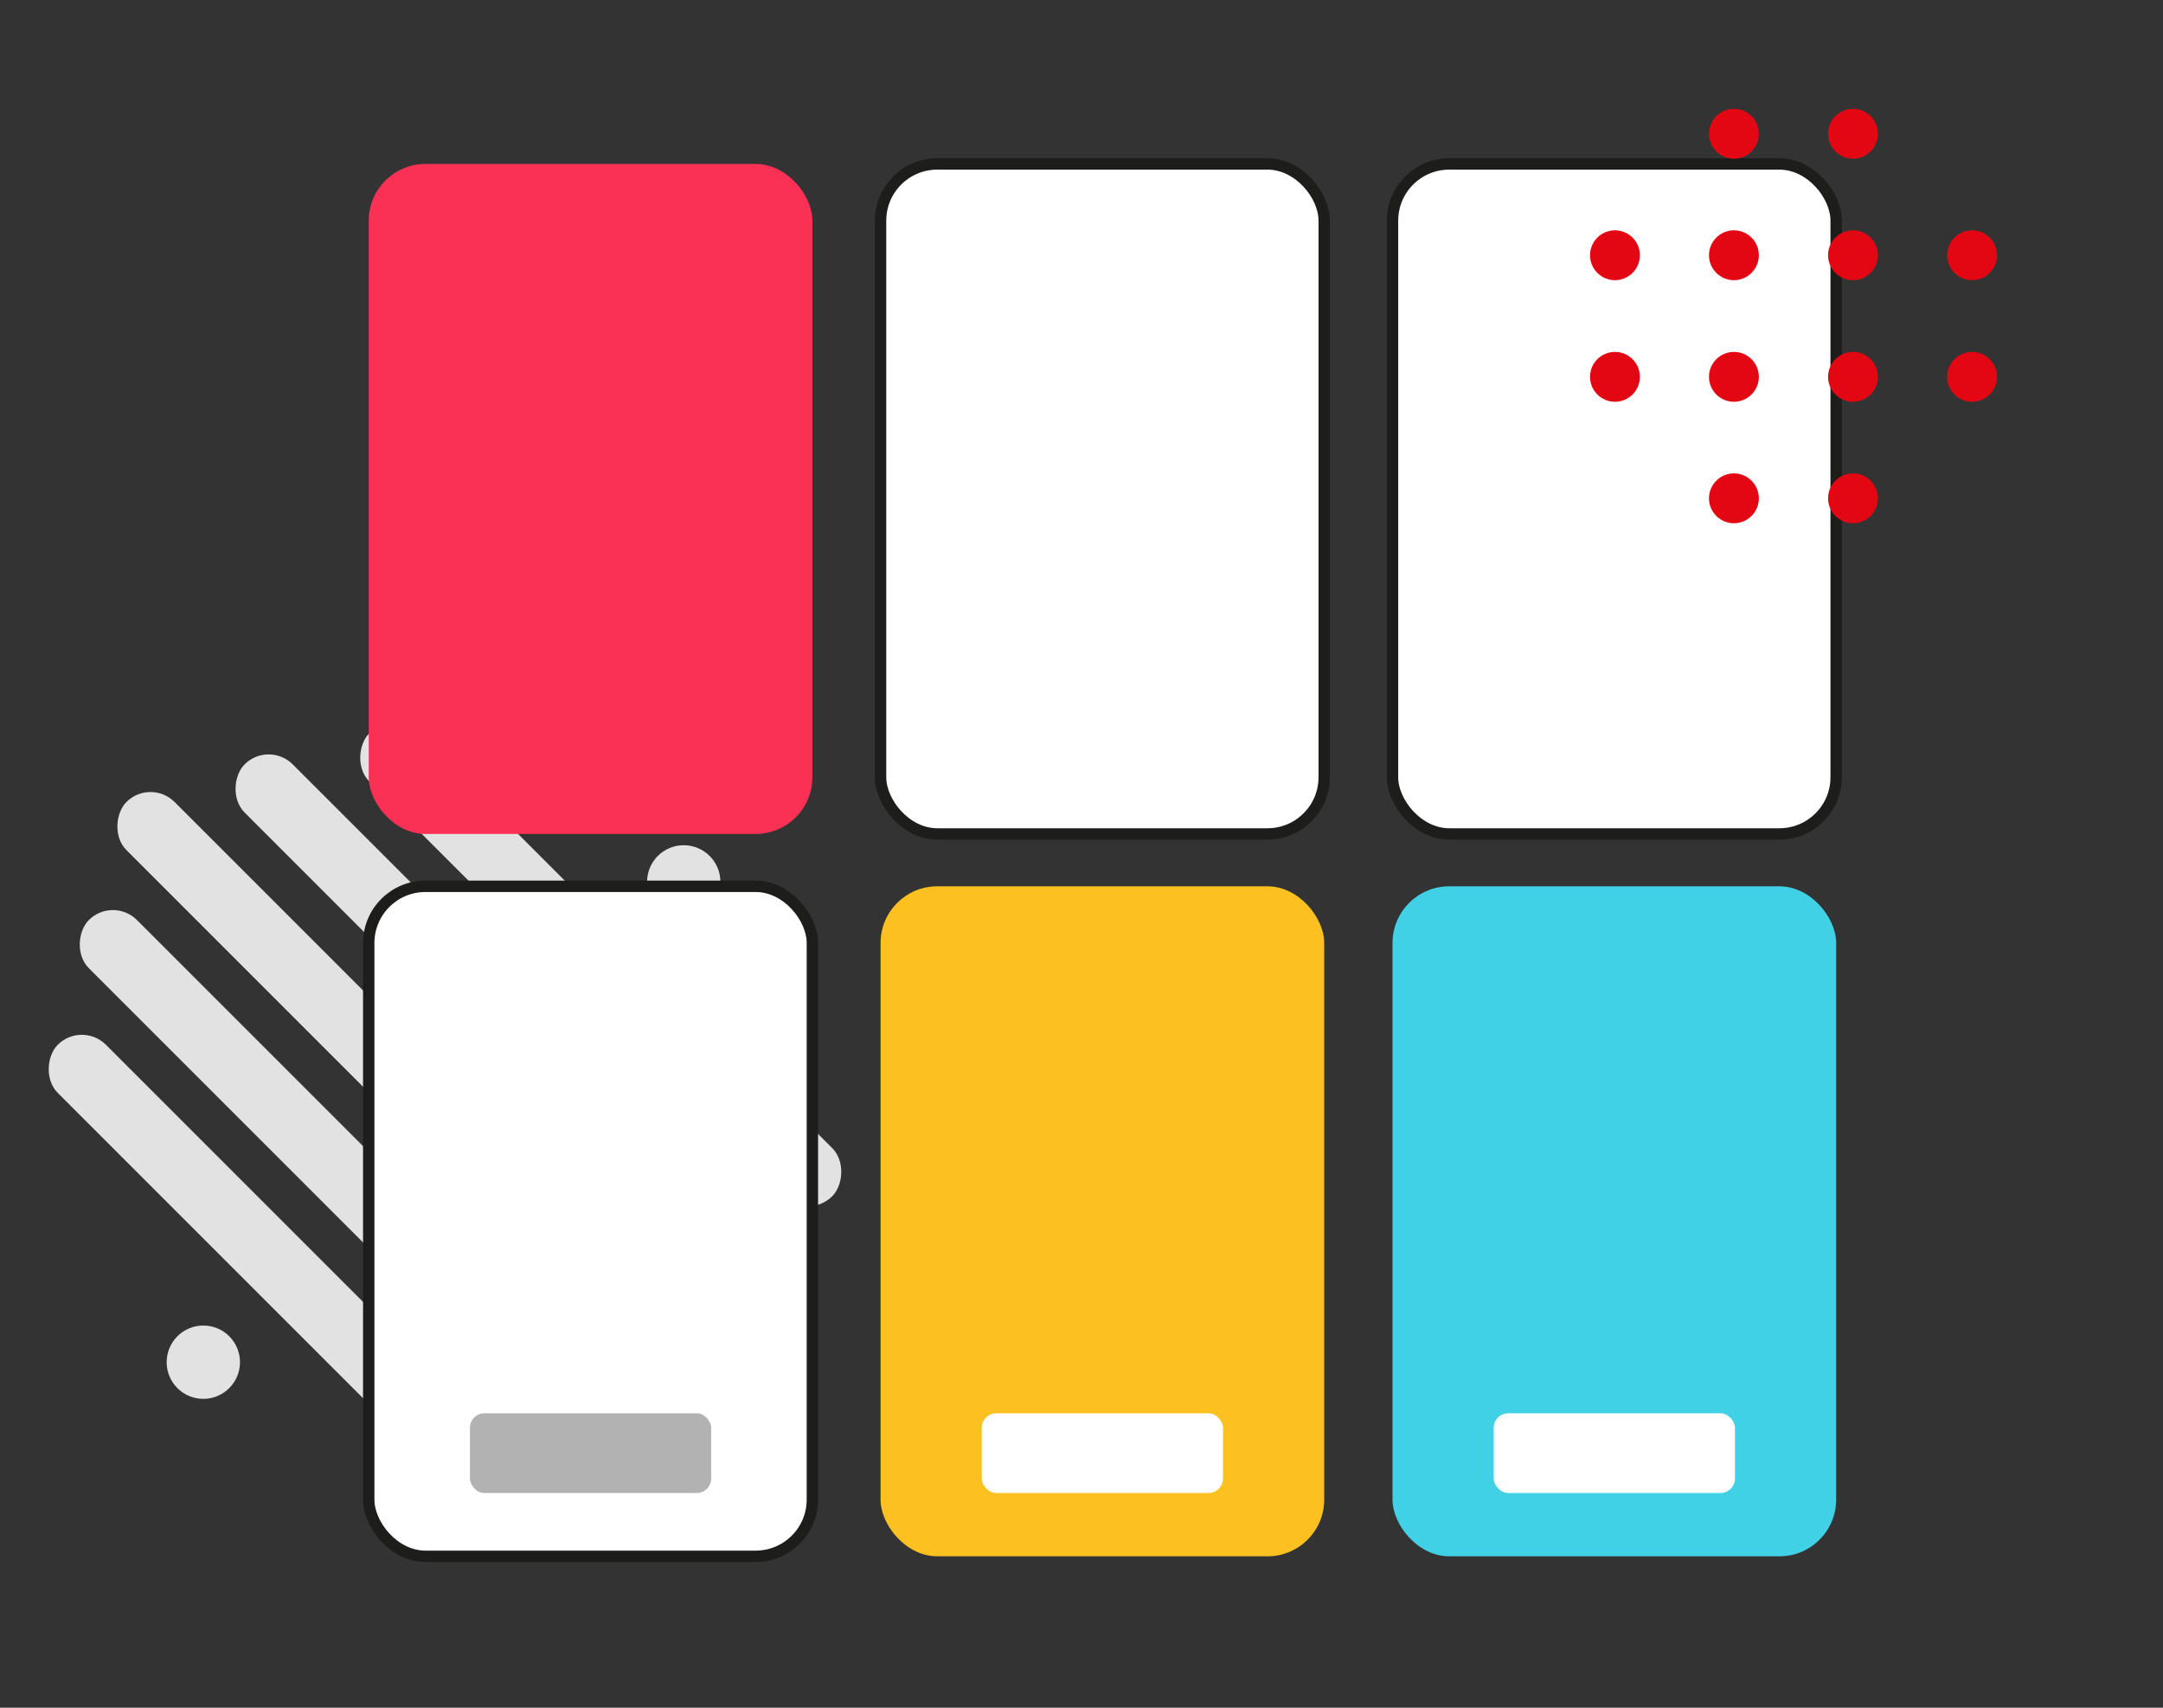 <svg xmlns="http://www.w3.org/2000/svg" id="Layer_1" data-name="Layer 1" viewBox="0 0 190 150"><rect x="0" y="0" width="190" height="150" fill="#333333" stroke="none"/><defs><style>.cls-1{fill:#e2e2e2;}.cls-2{fill:#fa3154;}.cls-3,.cls-7{fill:#fff;}.cls-3{stroke:#1d1d1b;stroke-miterlimit:10;}.cls-4{fill:#fdc021;}.cls-5{fill:#40d1e6;}.cls-6{fill:#b2b2b2;}.cls-8{fill:#e30613;}</style></defs><rect class="cls-1" x="-0.48" y="95.43" width="79.14" height="5.98" rx="2.99" transform="translate(81.04 1.19) rotate(45)"></rect><rect class="cls-1" x="11.36" y="88.59" width="69.15" height="5.98" rx="2.99" transform="translate(78.21 -5.65) rotate(45)"></rect><rect class="cls-1" x="24.01" y="81.75" width="57.51" height="5.98" rx="2.99" transform="translate(75.38 -12.49) rotate(45)"></rect><rect class="cls-1" x="-3.35" y="109.11" width="57.51" height="5.98" rx="2.99" transform="translate(86.71 14.87) rotate(45)"></rect><rect class="cls-1" x="-2.33" y="102.27" width="69.15" height="5.98" rx="2.99" transform="translate(83.88 8.03) rotate(45)"></rect><circle class="cls-1" cx="60.06" cy="77.46" r="3.22"></circle><circle class="cls-1" cx="17.86" cy="119.65" r="3.22"></circle><rect class="cls-2" x="32.39" y="14.4" width="38.97" height="58.85" rx="4.98"></rect><rect class="cls-3" x="77.35" y="14.4" width="38.97" height="58.85" rx="4.98"></rect><rect class="cls-3" x="122.32" y="14.4" width="38.97" height="58.85" rx="4.98"></rect><rect class="cls-3" x="32.39" y="77.85" width="38.97" height="58.85" rx="4.98"></rect><rect class="cls-4" x="77.35" y="77.85" width="38.97" height="58.85" rx="4.98"></rect><rect class="cls-5" x="122.32" y="77.85" width="38.97" height="58.85" rx="4.98"></rect><rect class="cls-6" x="41.28" y="124.14" width="21.19" height="7" rx="1.27"></rect><rect class="cls-7" x="86.24" y="124.14" width="21.19" height="7" rx="1.27"></rect><rect class="cls-7" x="131.21" y="124.14" width="21.19" height="7" rx="1.27"></rect><circle class="cls-8" cx="152.31" cy="11.75" r="2.19"></circle><circle class="cls-8" cx="162.77" cy="11.75" r="2.19"></circle><circle class="cls-8" cx="141.86" cy="22.42" r="2.19"></circle><circle class="cls-8" cx="152.31" cy="22.42" r="2.19"></circle><circle class="cls-8" cx="162.77" cy="22.42" r="2.19"></circle><circle class="cls-8" cx="173.23" cy="22.42" r="2.19"></circle><circle class="cls-8" cx="141.86" cy="33.1" r="2.19"></circle><circle class="cls-8" cx="152.31" cy="33.1" r="2.19"></circle><circle class="cls-8" cx="162.77" cy="33.1" r="2.19"></circle><circle class="cls-8" cx="173.23" cy="33.1" r="2.19"></circle><circle class="cls-8" cx="152.31" cy="43.77" r="2.19"></circle><circle class="cls-8" cx="162.77" cy="43.77" r="2.19"></circle></svg>